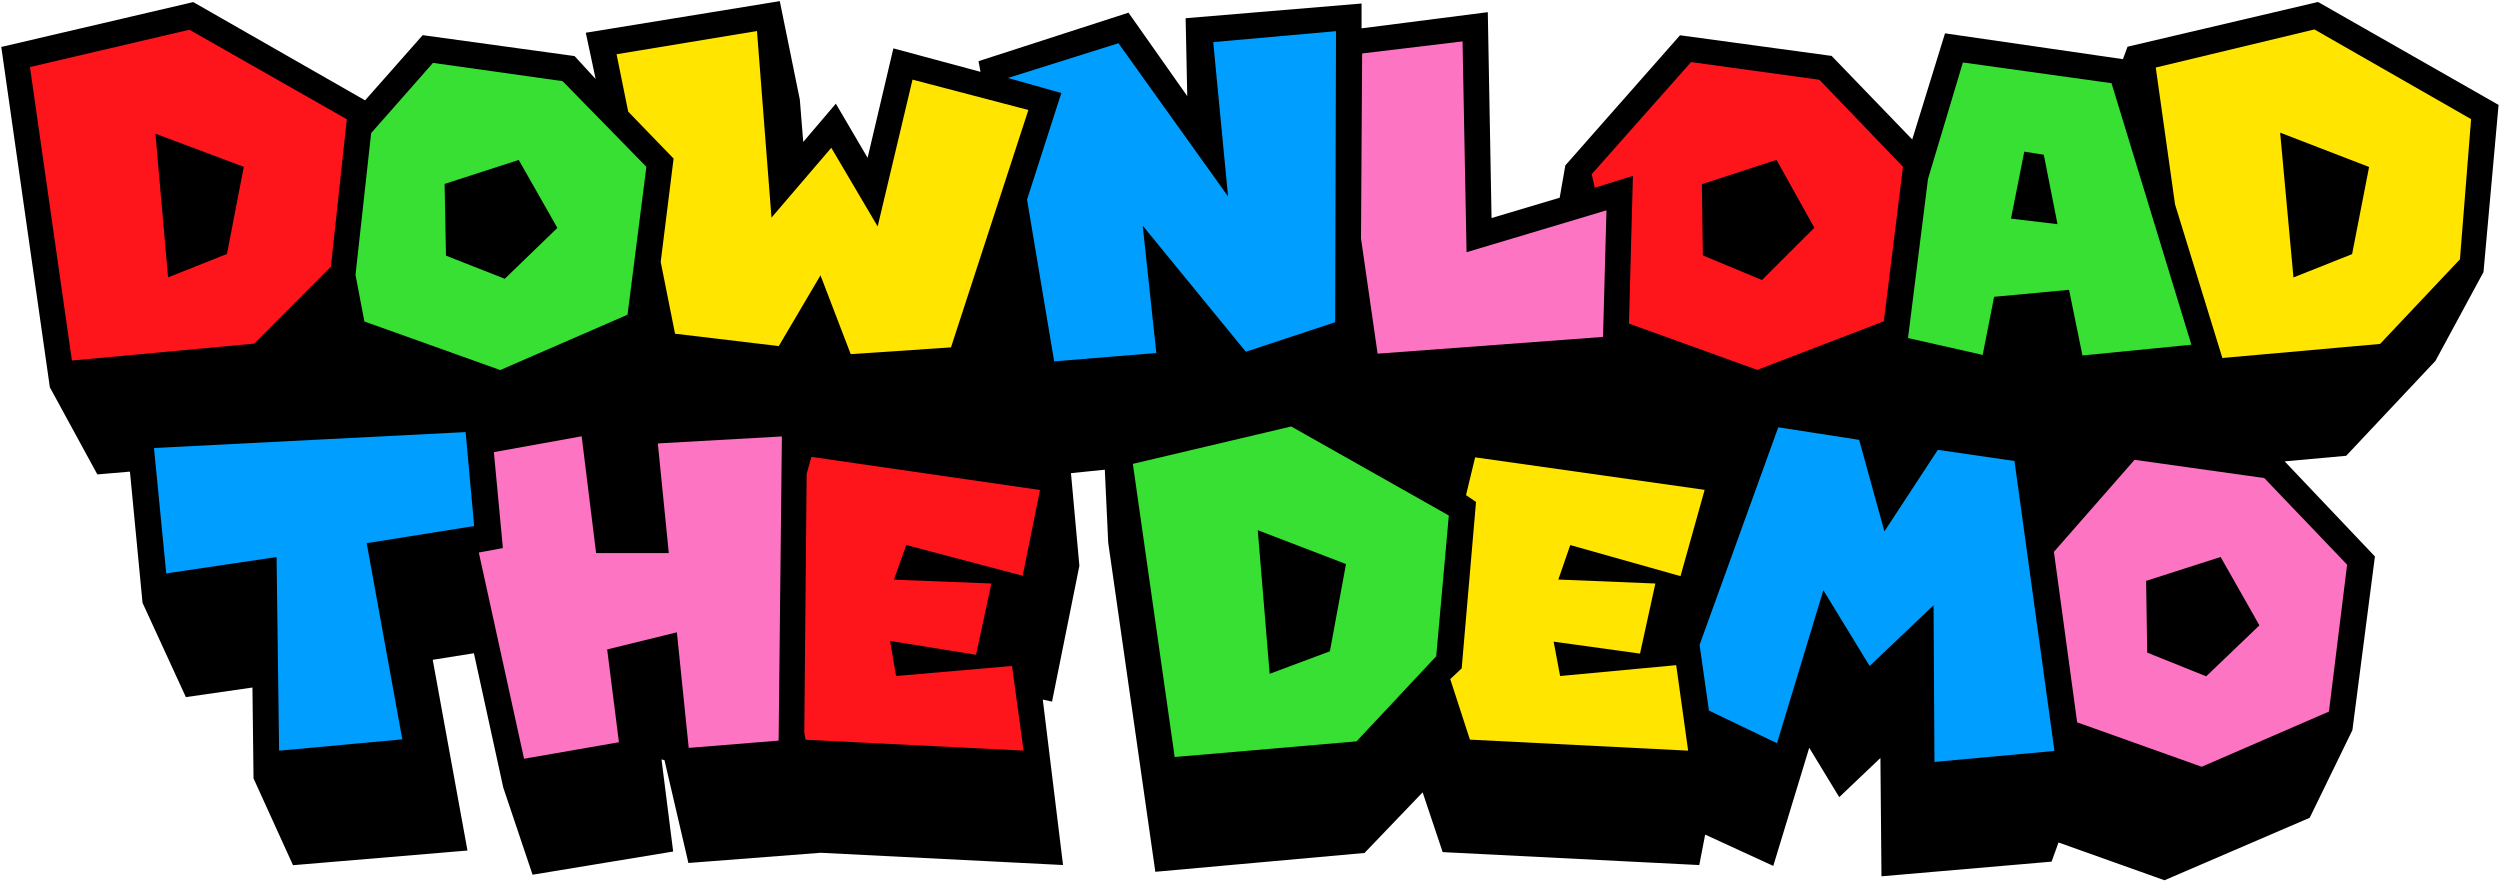 <svg xmlns="http://www.w3.org/2000/svg" width="1455" height="513" viewBox="0 0 1455 513">
  <defs>
    <style>
      .cls-1, .cls-2, .cls-3, .cls-4, .cls-5, .cls-6 {
        fill-rule: evenodd;
      }

      .cls-2 {
        fill: #fd74c3;
      }

      .cls-3 {
        fill: #009fff;
      }

      .cls-4 {
        fill: #38e034;
      }

      .cls-5 {
        fill: #ffe500;
      }

      .cls-6 {
        fill: #fe151c;
      }
    </style>
  </defs>
  <path id="Outline" class="cls-1" d="M0.741,27.324L29.012,225.39,56.65,276.106l18.975-1.617,7.332,76.353,25.219,54.875,38.749-5.579,0.629,52.884,22.981,50.521,101.535-8.536-20.217-111,23.96-3.823,17.09,78.179,17.054,50.727,81.835-13.5L385,442l1.718,0.387,13.935,59.868,76.93-5.935,141.106,7.122-11.783-96.283,5.38,1.175L628.2,329.3l-4.894-53.931,19.69-2,1.99,42.522L672.4,507.383l121.749-10.962,33.825-35.278,11.653,34.788,149.351,7.533,3.422-17.727,39.644,18.225,20.93-68.752,17.46,28.73,23.97-22.8,0.61,68.871,99.02-8.537,4.02-11.148,61.69,21.985,84.51-36.363,24.84-50.988,13.11-101.091-52.54-55.357,35.81-3.24,51.96-55.248,27.96-51.694,8.78-97.269L1349.09,1.147,1238.23,27.178l-2.68,7.247L1132,19.4l-19.08,61.77-46.91-48.628L977.767,20.525,911.026,96.252l-3.289,18.814-39.653,11.828L865.9,7.084l-73.471,9.409V2.044L690.036,10.6l0.945,45.336-34.2-48.565L569.5,35.605l1.155,6.209-50.712-13.66-15,63.7L486.458,60.329,467.485,82.617,465.5,57.956,453.835,0.664,340.926,19.052l5.742,26.939-12.28-13.357-88.38-12.176L212.484,58.4,112.47,1.215Z"/>
  <path id="Pink" class="cls-2" d="M792.761,31.109L792.1,138.765l9.671,67.065,131.188-9.75,2-73.668-81.431,24.381L851.2,24.09ZM287.437,263.146l5.237,55.831-14.006,2.6,26.33,120,55.216-9.607-6.851-54.007L393.94,368l6.9,67.268,52.313-4.234,1.9-177.025-72.192,4.066,6.381,63.8-42.31,0-8.412-67.955Zm954.873,4.475-46.93,53.542,13.52,99.231,72.48,25.865,74.06-32.127,10.58-85.489-48.22-50.42Zm50.09,56.539-43.36,13.9,0.62,41.751,34.33,13.817,30.99-29.665Z"/>
  <path id="Blue" class="cls-3" d="M586.61,45.382L617.7,54.126l-19.96,62.017L613.526,210.3l59.445-4.862-7.916-74.1,60,73.365,52-17.177L777.55,18.143,706.1,24.5l8.638,89.84L650.924,25.163ZM89.618,260.742l7.132,72.967,64.216-9.523,1.47,112.713,71.688-6.606L213.4,316.117l62.555-9.97-4.963-54.674ZM989.151,375.31l5.457,38.247,39.6,18.99,26.98-89.047,26.94,44.1,37.21-35.346,0.52,91.179,69.82-6.4L1172.42,268.3l-44.61-6.492-31.09,47.468-14.71-53.282-47.06-7.3Z"/>
  <path id="Green" class="cls-4" d="M252,36.605L216.009,77.455l-9.1,82.528L212.07,187.1l79.06,28.271,74.086-32.214,10.972-86.06-48.75-49.862Zm49.906,56.472L258.753,107.04l0.8,41.756,34.222,13.448,30.612-29.61ZM659.322,269.964l24.344,170.615L789.5,431.47l46.378-49.524,7.335-81.925-91.73-51.807Zm72.686,38.59,6.928,83.612L774,379.055l9.372-50.776ZM1142.41,36.36l-20.32,67.808-11.62,92.574,43.45,9.811,6.65-33.807,43.62-4.084,7.8,38.221,63.38-6.266L1228.9,48.423Zm27.99,90.877,27.07,3.232-7.98-40.405-11.36-1.818Z"/>
  <path id="Yellow" class="cls-5" d="M358.841,31.569l6.766,33.4L392.03,92.29l-7.5,60.129,8.343,41.8,60.369,7.2,24.287-41.177,17.584,45.872,58.356-3.941L598.514,64.017,531.085,46.343,510.8,131.8,483.806,86.007,449,126.656l-8.44-108.6Zm499.68,234.6-5.3,22,5.827,3.943-8.351,96.863-6.659,6.264,11.441,35.229,127.016,6.414-6.948-49.758-67.574,6.323-3.749-19.993,50.259,6.942,8.933-40.791-56.473-2.313,6.94-20.064,64.164,18.091L992.1,285.094ZM1254.65,39.306L1265.88,119l27.54,89.349,91.78-8.183,46.49-49.259,6.49-81.577-91.2-52.2Zm72.39,37.9,51.77,19.967-9.89,50.72-34.13,13.582Z"/>
  <path id="Red" class="cls-6" d="M17.441,39.023l92.784-21.716,91.619,52.1L192.586,155.2,148,199.972,41.857,209.834ZM90.455,77.808L141.9,97.091l-9.8,50.707L97.811,161.45Zm381.8,188.1-2.78,9.9-1.387,150.5,0.787,4.243,126.83,6.3-6.722-49.272-67.46,5.873-3.491-20.431,50.018,8.07,8.948-41.5-56.724-2.225,7.161-20.163L595.2,335.09l10.088-49.9ZM984.2,36.139L926.37,101.383l1.794,7.9,22.2-6.96-2.3,85.989,74.659,26.958,73.69-28.291,11.13-89.908-48.67-50.653Zm6.271,71.071,43.462-14.175,22.02,39.507-30.48,30.432-34.4-14.306Z"/>
</svg>
